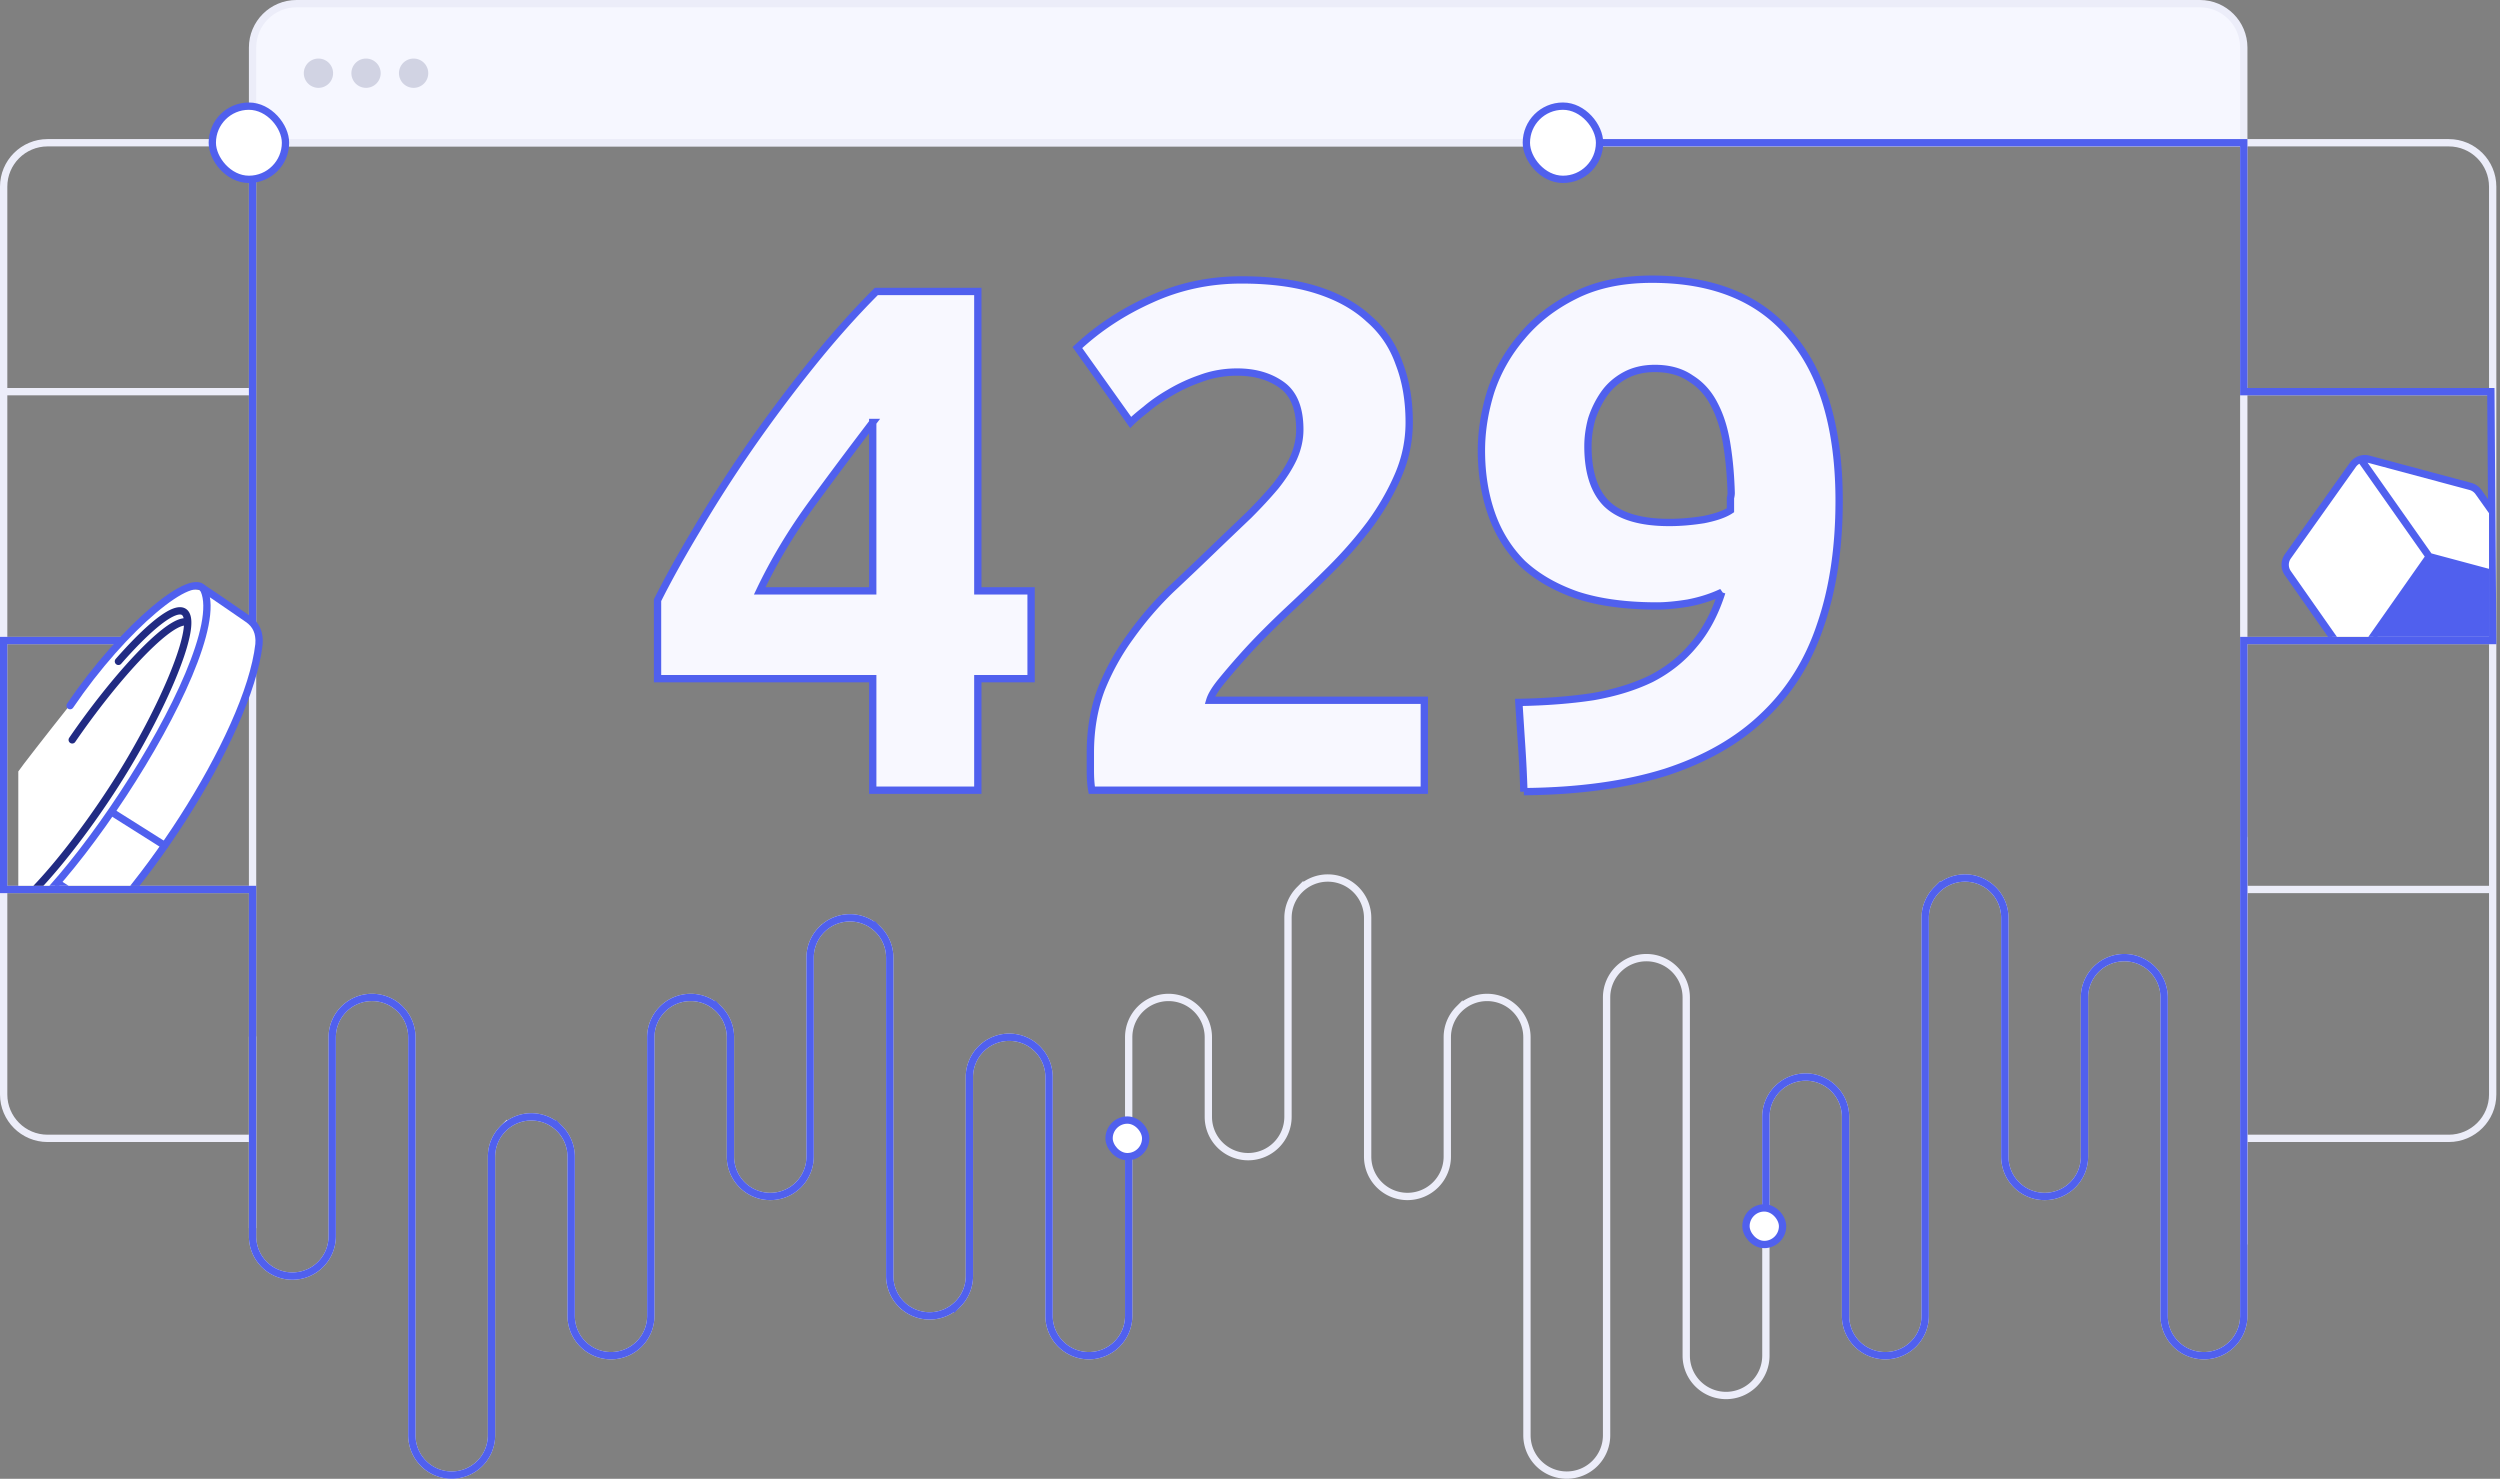 <svg viewBox="0 0 683 404" fill="none" xmlns="http://www.w3.org/2000/svg"><rect x="0" y="0" width="683" height="404" fill="#808080" stroke="none"/><path d="M69 13c0-6.627 5.373-12 12-12h520c6.627 0 12 5.373 12 12v26H69V13Z" fill="#F6F7FF" stroke="#ECEDF9" stroke-width="2"/><path fill-rule="evenodd" clip-rule="evenodd" d="M113 24a4 4 0 1 0 0-8 4 4 0 0 0 0 8Zm-13 0a4 4 0 1 0 0-8 4 4 0 0 0 0 8Zm-13 0a4 4 0 1 0 0-8 4 4 0 0 0 0 8Z" fill="#D1D3E3"/><path d="M1 107V51c0-6.627 5.373-12 12-12h56M1 107h68m-68 0v68M69 39v68m0-68h544M69 107v68M613 39v68m0-68h56c6.627 0 12 5.373 12 12v56m-68 0h68m-68 0v68m68-68v68M1 175h68m-68 0v68m68-68v68m544-68h68m-68 0v68m68-68v68M1 243h68m-68 0v56c0 6.627 5.373 12 12 12h56m0-68v68m544-68h68m-68 0v68m68-68v56c0 6.627-5.373 12-12 12h-56m-544 0v24.5M613 311v29" stroke="#ECEDF9" stroke-width="2"/><path d="M69 283.375v54.375a10.874 10.874 0 0 0 10.88 10.875 10.874 10.874 0 0 0 10.88-10.875v-54.375a10.874 10.874 0 0 1 10.88-10.875c2.886 0 5.653 1.146 7.693 3.185a10.872 10.872 0 0 1 3.187 7.69v108.75c0 2.884 1.146 5.65 3.187 7.69a10.882 10.882 0 0 0 18.573-7.69V316c0-2.884 1.146-5.65 3.187-7.69A10.882 10.882 0 0 1 156.04 316v43.5c0 2.884 1.146 5.65 3.187 7.69a10.882 10.882 0 0 0 18.573-7.69v-76.125c0-2.884 1.146-5.65 3.187-7.69a10.882 10.882 0 0 1 18.573 7.69V316c0 2.884 1.146 5.65 3.187 7.69A10.882 10.882 0 0 0 221.32 316v-54.375c0-2.884 1.146-5.65 3.187-7.69a10.882 10.882 0 0 1 18.573 7.69v87c0 2.884 1.146 5.65 3.187 7.69a10.882 10.882 0 0 0 18.573-7.69V294.25c0-2.884 1.146-5.65 3.187-7.69a10.882 10.882 0 0 1 18.573 7.69v65.25c0 2.884 1.146 5.65 3.187 7.69a10.882 10.882 0 0 0 18.573-7.69v-76.125c0-2.884 1.146-5.65 3.187-7.69a10.882 10.882 0 0 1 18.573 7.69v21.75c0 2.884 1.146 5.65 3.187 7.69a10.882 10.882 0 0 0 18.573-7.69V250.75c0-2.884 1.146-5.65 3.187-7.69a10.882 10.882 0 0 1 18.573 7.69V316c0 2.884 1.146 5.65 3.187 7.69A10.882 10.882 0 0 0 395.4 316v-32.625c0-2.884 1.146-5.65 3.187-7.69a10.882 10.882 0 0 1 18.573 7.69v108.75c0 2.884 1.146 5.65 3.187 7.69a10.882 10.882 0 0 0 18.573-7.69V272.5c0-2.884 1.146-5.65 3.187-7.69a10.882 10.882 0 0 1 18.573 7.69v97.875c0 2.884 1.146 5.65 3.187 7.69a10.882 10.882 0 0 0 18.573-7.69v-65.25c0-2.884 1.146-5.65 3.187-7.69a10.882 10.882 0 0 1 18.573 7.69V359.5c0 2.884 1.146 5.65 3.187 7.69a10.882 10.882 0 0 0 18.573-7.69V250.75c0-2.884 1.146-5.65 3.187-7.69a10.882 10.882 0 0 1 18.573 7.69V316c0 2.884 1.146 5.65 3.187 7.69A10.882 10.882 0 0 0 569.48 316v-43.5c0-2.884 1.146-5.65 3.187-7.69a10.882 10.882 0 0 1 18.573 7.69v87c0 2.884 1.146 5.65 3.187 7.69A10.882 10.882 0 0 0 613 359.5V229" stroke="#ECEDF9" stroke-width="2" stroke-linecap="round"/><path d="M482.44 330.375v-25.25c0-2.884 1.146-5.65 3.187-7.69a10.884 10.884 0 0 1 15.386 0 10.872 10.872 0 0 1 3.187 7.69V359.5c0 2.884 1.146 5.65 3.187 7.69a10.882 10.882 0 0 0 18.573-7.69V250.75c0-2.884 1.146-5.65 3.187-7.69a10.884 10.884 0 0 1 15.386 0 10.872 10.872 0 0 1 3.187 7.69V316c0 2.884 1.146 5.65 3.187 7.69a10.884 10.884 0 0 0 15.386 0 10.872 10.872 0 0 0 3.187-7.69v-43.5c0-2.884 1.146-5.65 3.187-7.69a10.882 10.882 0 0 1 18.573 7.69v87c0 2.884 1.146 5.65 3.187 7.69a10.884 10.884 0 0 0 15.386 0A10.872 10.872 0 0 0 613 359.5V175h68l-.5-68H613V39H432M308.36 313.375V359.5c0 2.884-1.146 5.65-3.187 7.69a10.882 10.882 0 0 1-18.573-7.69v-65.25c0-2.884-1.146-5.65-3.187-7.69a10.882 10.882 0 0 0-18.573 7.69v54.375c0 2.884-1.146 5.65-3.187 7.69a10.882 10.882 0 0 1-18.573-7.69v-87c0-2.884-1.146-5.65-3.187-7.69a10.882 10.882 0 0 0-18.573 7.69V316c0 2.884-1.146 5.65-3.187 7.69A10.882 10.882 0 0 1 199.56 316v-32.625c0-2.884-1.146-5.65-3.187-7.69a10.882 10.882 0 0 0-18.573 7.69V359.5c0 2.884-1.146 5.65-3.187 7.69a10.882 10.882 0 0 1-18.573-7.69V316c0-2.884-1.146-5.65-3.187-7.69A10.882 10.882 0 0 0 134.28 316v76.125c0 2.884-1.146 5.65-3.187 7.69a10.882 10.882 0 0 1-18.573-7.69v-108.75c0-2.884-1.146-5.65-3.187-7.69a10.882 10.882 0 0 0-18.573 7.69v54.375a10.874 10.874 0 0 1-10.88 10.875A10.874 10.874 0 0 1 69 337.75V243H1v-68h68V38.5" stroke="#5060EE" stroke-width="2" stroke-linecap="round"/><g clip-path="url(#clip0_19702_89592)"><path d="M69.908 177.691c-.41 4.922-7.192 32.554-40.763 72.54L5 251v-40.243c1.37-2.136 26.56-34.199 32.107-39.986 15.232-15.892 19.445-8.459 25.61-4.87 6.164 3.588 7.705 5.639 7.191 11.79Z" fill="white"/><path d="m10.294 246.688 14.07 8.84 2.048-1.91 3.264-3.58-14.462-9.099-4.92 5.749Z" fill="#ECEDF9"/><path d="m24.435 255.513-13.54-8.804m19.87-24.692 14.188 8.953m-29.156 10.321 13.768 8.837" stroke="#5060EE" stroke-width="2" stroke-linecap="round"/><path d="M51.285 169.996a2.184 2.184 0 0 0-.886-.104c-5.39.363-19.387 15.8-30.668 32.238m31.554-32.134c-.03-2.071-.753-3.214-2.323-3.108-3.263.22-9.586 5.798-16.606 13.798m18.929-10.69c.1 6.754-7.151 23.381-16.374 38.82C23.532 227.864 6.855 248.418-.6 251.035m0 0a4.685 4.685 0 0 1-1.225.272c-3.328.224-3.225-4.9-.796-12.593m2.02 12.321c-1.397-1.745-.703-6.583 1.48-12.997" stroke="#212B83" stroke-width="2" stroke-linecap="round"/><path d="M-5.36 257.03c3.01 2.064 9.495 6.45 11.353 7.482 2.322 1.29 4.128 3.096 8.772 0 21.932-15.997 53.151-63.471 55.99-88.499.257-3.096-.775-5.418-3.097-6.966-1.935-1.29-8.772-6.106-12.127-8.256" stroke="#5060EE" stroke-width="2" stroke-linecap="round"/><path d="M-6.135 241.291c-1.978 4.73-4.232 14.449.516 15.48 14.966 3.254 69.15-77.403 61.407-95.465-2.592-6.046-21.931 9.805-36.638 31.478" stroke="#5060EE" stroke-width="2" stroke-linecap="round"/></g><path d="M238.432 115.409a1368.575 1368.575 0 0 0-16.32 21.826c-5.768 7.865-10.618 15.927-14.551 24.185h30.871v-46.011Zm28.708-35.786v81.797h14.551v23.989H267.14v30.478h-28.708v-30.478H179.64v-21.432c2.884-5.768 6.489-12.257 10.815-19.467 4.325-7.34 9.11-14.812 14.354-22.415a405.259 405.259 0 0 1 16.91-22.613c5.899-7.34 11.797-13.96 17.696-19.86h27.725Zm117.852 35.786c0 4.982-.984 9.766-2.95 14.354-1.966 4.588-4.522 9.045-7.668 13.371-3.146 4.195-6.686 8.258-10.618 12.191a450.856 450.856 0 0 1-11.602 11.208 262.886 262.886 0 0 0-6.488 6.292 159.862 159.862 0 0 0-6.489 6.882 200.25 200.25 0 0 0-5.702 6.685c-1.573 1.967-2.556 3.605-2.95 4.916h58.596v24.579h-90.843c-.262-1.442-.393-3.277-.393-5.506v-4.719c0-6.292.983-12.06 2.949-17.303 2.098-5.244 4.785-10.094 8.062-14.551a92.924 92.924 0 0 1 11.011-12.781 1071.19 1071.19 0 0 0 12.388-11.798c3.146-3.015 6.095-5.833 8.848-8.455 2.753-2.752 5.178-5.374 7.276-7.865 2.097-2.621 3.735-5.178 4.915-7.668 1.18-2.622 1.77-5.244 1.77-7.865 0-5.768-1.639-9.832-4.916-12.191-3.277-2.36-7.341-3.54-12.191-3.54-3.539 0-6.882.59-10.028 1.77a45.34 45.34 0 0 0-8.455 3.932c-2.491 1.442-4.654 2.95-6.489 4.523-1.835 1.442-3.211 2.622-4.129 3.539l-14.551-20.45c5.768-5.374 12.454-9.765 20.057-13.173 7.734-3.54 15.992-5.31 24.775-5.31 7.996 0 14.878.918 20.646 2.754 5.768 1.835 10.487 4.456 14.157 7.865 3.802 3.277 6.555 7.34 8.259 12.19 1.835 4.72 2.753 10.094 2.753 16.124Zm71.053 27.332c3.015 0 6.161-.262 9.439-.787 3.277-.655 5.702-1.507 7.275-2.556v-3.343c.131-.524.196-.983.196-1.376-.131-4.719-.524-9.111-1.179-13.174-.656-4.195-1.77-7.8-3.343-10.815-1.573-3.146-3.736-5.571-6.489-7.275-2.621-1.835-5.899-2.753-9.831-2.753-3.146 0-5.899.655-8.259 1.966-2.359 1.311-4.26 3.015-5.702 5.113a25.771 25.771 0 0 0-3.343 6.882c-.655 2.49-.983 4.915-.983 7.275 0 7.079 1.704 12.322 5.113 15.73 3.539 3.409 9.241 5.113 17.106 5.113Zm14.354 19.073c-2.753 1.311-5.833 2.294-9.241 2.949-3.277.525-6.096.787-8.455.787-8.521 0-15.796-.983-21.826-2.95-6.03-2.097-11.011-4.981-14.944-8.651-3.801-3.802-6.62-8.324-8.455-13.568-1.835-5.243-2.753-11.011-2.753-17.303 0-5.244.852-10.618 2.556-16.124 1.836-5.505 4.654-10.487 8.455-14.944 3.802-4.588 8.587-8.324 14.354-11.208 5.899-3.015 12.978-4.522 21.236-4.522 16.91 0 29.626 5.243 38.146 15.73 8.652 10.356 12.978 25.3 12.978 44.832 0 12.846-1.704 24.185-5.113 34.017-3.277 9.831-8.455 18.09-15.533 24.775-6.948 6.685-15.862 11.798-26.742 15.337-10.88 3.408-23.792 5.178-38.736 5.309a343.559 343.559 0 0 0-.59-12.191c-.262-3.933-.524-7.996-.786-12.191 7.472-.131 14.223-.655 20.253-1.573 6.03-1.049 11.339-2.687 15.927-4.916 4.588-2.359 8.455-5.44 11.601-9.241 3.277-3.802 5.833-8.586 7.668-14.354Z" fill="#F8F8FF"/><path d="M238.432 115.409a1368.575 1368.575 0 0 0-16.32 21.826c-5.768 7.865-10.618 15.927-14.551 24.185h30.871v-46.011Zm28.708-35.786v81.797h14.551v23.989H267.14v30.478h-28.708v-30.478H179.64v-21.432c2.884-5.768 6.489-12.257 10.815-19.467 4.325-7.34 9.11-14.812 14.354-22.415a405.259 405.259 0 0 1 16.91-22.613c5.899-7.34 11.797-13.96 17.696-19.86h27.725Zm117.852 35.786c0 4.982-.984 9.766-2.95 14.354-1.966 4.588-4.522 9.045-7.668 13.371-3.146 4.195-6.686 8.258-10.618 12.191a450.856 450.856 0 0 1-11.602 11.208 262.886 262.886 0 0 0-6.488 6.292 159.862 159.862 0 0 0-6.489 6.882 200.25 200.25 0 0 0-5.702 6.685c-1.573 1.967-2.556 3.605-2.95 4.916h58.596v24.579h-90.843c-.262-1.442-.393-3.277-.393-5.506v-4.719c0-6.292.983-12.06 2.949-17.303 2.098-5.244 4.785-10.094 8.062-14.551a92.924 92.924 0 0 1 11.011-12.781 1071.19 1071.19 0 0 0 12.388-11.798c3.146-3.015 6.095-5.833 8.848-8.455 2.753-2.752 5.178-5.374 7.276-7.865 2.097-2.621 3.735-5.178 4.915-7.668 1.18-2.622 1.77-5.244 1.77-7.865 0-5.768-1.639-9.832-4.916-12.191-3.277-2.36-7.341-3.54-12.191-3.54-3.539 0-6.882.59-10.028 1.77a45.34 45.34 0 0 0-8.455 3.932c-2.491 1.442-4.654 2.95-6.489 4.523-1.835 1.442-3.211 2.622-4.129 3.539l-14.551-20.45c5.768-5.374 12.454-9.765 20.057-13.173 7.734-3.54 15.992-5.31 24.775-5.31 7.996 0 14.878.918 20.646 2.754 5.768 1.835 10.487 4.456 14.157 7.865 3.802 3.277 6.555 7.34 8.259 12.19 1.835 4.72 2.753 10.094 2.753 16.124Zm71.053 27.332c3.015 0 6.161-.262 9.439-.787 3.277-.655 5.702-1.507 7.275-2.556v-3.343c.131-.524.196-.983.196-1.376-.131-4.719-.524-9.111-1.179-13.174-.656-4.195-1.77-7.8-3.343-10.815-1.573-3.146-3.736-5.571-6.489-7.275-2.621-1.835-5.899-2.753-9.831-2.753-3.146 0-5.899.655-8.259 1.966-2.359 1.311-4.26 3.015-5.702 5.113a25.771 25.771 0 0 0-3.343 6.882c-.655 2.49-.983 4.915-.983 7.275 0 7.079 1.704 12.322 5.113 15.73 3.539 3.409 9.241 5.113 17.106 5.113Zm14.354 19.073c-2.753 1.311-5.833 2.294-9.241 2.949-3.277.525-6.096.787-8.455.787-8.521 0-15.796-.983-21.826-2.95-6.03-2.097-11.011-4.981-14.944-8.651-3.801-3.802-6.62-8.324-8.455-13.568-1.835-5.243-2.753-11.011-2.753-17.303 0-5.244.852-10.618 2.556-16.124 1.836-5.505 4.654-10.487 8.455-14.944 3.802-4.588 8.587-8.324 14.354-11.208 5.899-3.015 12.978-4.522 21.236-4.522 16.91 0 29.626 5.243 38.146 15.73 8.652 10.356 12.978 25.3 12.978 44.832 0 12.846-1.704 24.185-5.113 34.017-3.277 9.831-8.455 18.09-15.533 24.775-6.948 6.685-15.862 11.798-26.742 15.337-10.88 3.408-23.792 5.178-38.736 5.309a343.559 343.559 0 0 0-.59-12.191c-.262-3.933-.524-7.996-.786-12.191 7.472-.131 14.223-.655 20.253-1.573 6.03-1.049 11.339-2.687 15.927-4.916 4.588-2.359 8.455-5.44 11.601-9.241 3.277-3.802 5.833-8.586 7.668-14.354Z" stroke="#5060EE" stroke-width="2"/><rect x="58" y="29" width="20" height="20" rx="10" fill="white" stroke="#5060EE" stroke-width="2"/><rect x="417" y="29" width="20" height="20" rx="10" fill="white" stroke="#5060EE" stroke-width="2"/><rect x="477" y="330" width="10" height="10" rx="5" fill="white" stroke="#5060EE" stroke-width="2"/><rect x="303" y="306" width="10" height="10" rx="5" fill="white" stroke="#5060EE" stroke-width="2"/><g clip-path="url(#clip1_19702_89592)"><path d="m644.142 182.226 28.029 7.51a4 4 0 0 0 4.312-1.57l17.638-25.198a4 4 0 0 0-.015-4.608l-16.971-23.921a3.999 3.999 0 0 0-2.227-1.549l-27.806-7.451a3.999 3.999 0 0 0-4.296 1.547l-17.756 24.993a4 4 0 0 0-.015 4.612l16.867 24.067a4.004 4.004 0 0 0 2.24 1.568Z" fill="white"/><path d="m664.986 152.646 27.924 7.482a2 2 0 0 1 1.116 3.086l-18.42 26.088a2 2 0 0 1-2.151.778l-27.925-7.482a2 2 0 0 1-1.116-3.086l18.42-26.088a2.001 2.001 0 0 1 2.152-.778Z" fill="#5060EE"/><path d="m644.142 182.226 28.029 7.51a4 4 0 0 0 4.312-1.57l17.638-25.198a4 4 0 0 0-.015-4.608l-16.971-23.921a3.999 3.999 0 0 0-2.227-1.549l-27.806-7.451a3.999 3.999 0 0 0-4.296 1.547l-17.756 24.993a4 4 0 0 0-.015 4.612l16.867 24.067a4.004 4.004 0 0 0 2.24 1.568Zm-1.405-.377 20.924-29.785m31.821 8.526-31.821-8.526m0 0-19.068-27.093" stroke="#5060EE" stroke-width="2"/></g><defs><clipPath id="clip0_19702_89592"><rect width="134" height="181" fill="white" transform="matrix(-1 0 0 1 136 61)"/></clipPath><clipPath id="clip1_19702_89592"><rect width="76" height="67" fill="white" transform="translate(604 107)"/></clipPath></defs></svg>